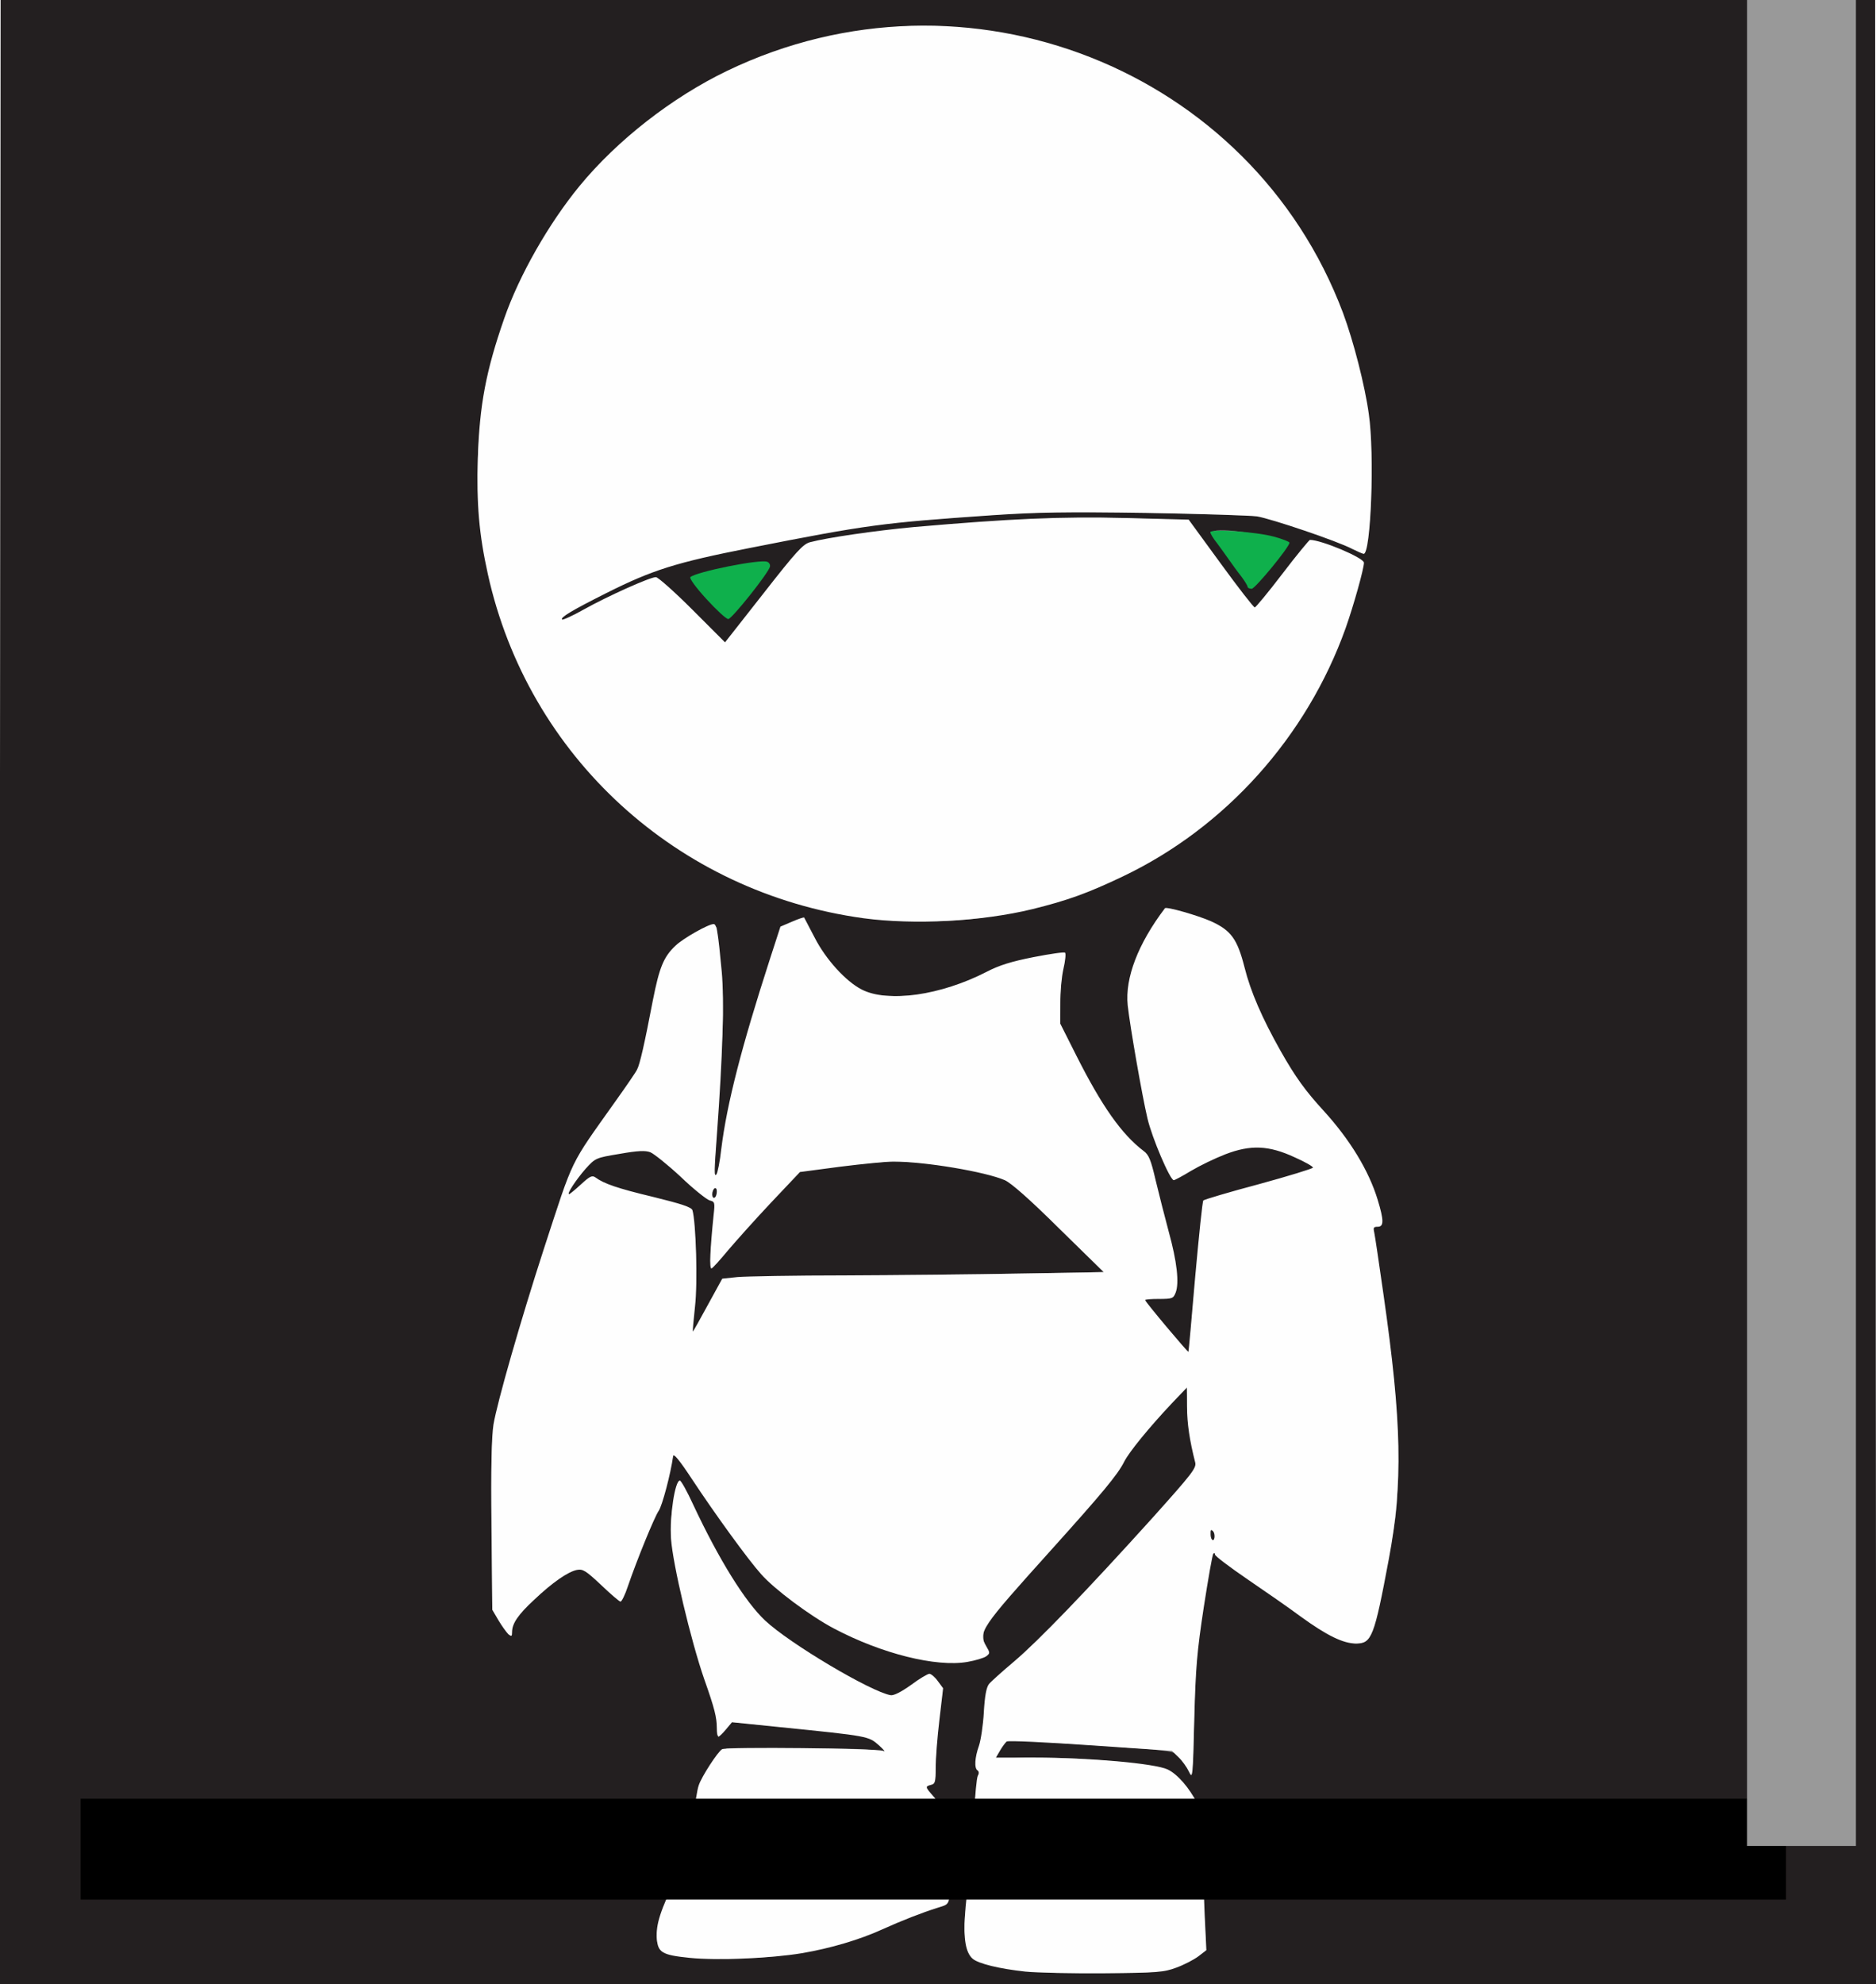 <?xml version="1.0" encoding="UTF-8" standalone="no"?>
<svg
   xmlns:dc="http://purl.org/dc/elements/1.1/"
   xmlns:cc="http://creativecommons.org/ns#"
   xmlns:rdf="http://www.w3.org/1999/02/22-rdf-syntax-ns#"
   xmlns:svg="http://www.w3.org/2000/svg"
   xmlns="http://www.w3.org/2000/svg"
   xmlns:sodipodi="http://sodipodi.sourceforge.net/DTD/sodipodi-0.dtd"
   xmlns:inkscape="http://www.inkscape.org/namespaces/inkscape"
   version="1.0"
   width="806"
   height="852.214"
   viewBox="0 0 8060 8522.144"
   preserveAspectRatio="xMidYMid meet"
   id="svg4127"
   sodipodi:docname="marvin.svg"
   inkscape:version="0.92.3 (2405546, 2018-03-11)">
  <rect x="0" y="0" width="8060" height="8522.144" fill="#808080" stroke="none"/>
  <defs
     id="defs4131">
    <clipPath
       clipPathUnits="userSpaceOnUse"
       id="clipPath4141">
      <rect
         id="rect4143"
         width="8608.75"
         height="8522.144"
         x="-225.179"
         y="4001.25"
         style="stroke-width:9.91" />
    </clipPath>
    <clipPath
       clipPathUnits="userSpaceOnUse"
       id="clipPath4145">
      <rect
         id="rect4147"
         width="8608.75"
         height="8522.144"
         x="-225.179"
         y="4001.25"
         style="stroke-width:9.91" />
    </clipPath>
    <clipPath
       clipPathUnits="userSpaceOnUse"
       id="clipPath4149">
      <rect
         id="rect4151"
         width="8608.75"
         height="8522.144"
         x="-225.179"
         y="4001.25"
         style="stroke-width:9.91" />
    </clipPath>
  </defs>
  <sodipodi:namedview
     pagecolor="#ffffff"
     bordercolor="#666666"
     borderopacity="1"
     objecttolerance="10"
     gridtolerance="10"
     guidetolerance="10"
     inkscape:pageopacity="0"
     inkscape:pageshadow="2"
     inkscape:window-width="1920"
     inkscape:window-height="1010"
     id="namedview4129"
     showgrid="false"
     inkscape:zoom="0.57731959"
     inkscape:cx="-89.928571"
     inkscape:cy="398.39295"
     inkscape:window-x="0"
     inkscape:window-y="0"
     inkscape:window-maximized="1"
     inkscape:current-layer="svg4127" />
  <g
     id="layer101"
     clip-path="url(#clipPath4149)"
     inkscape:export-xdpi="96"
     inkscape:export-ydpi="96"
     style="fill:#231f20;stroke:none"
     transform="translate(-10,-4001.25)">
    <path
       d="M 10,7325 V 1070 l 988,-2 987,-3 V 985 905 L 998,902 10,900 V 450 0 h 4030 4030 v 450 450 l -987,2 -988,3 v 80 80 l 988,3 987,2 v 6255 6255 H 4040 10 Z m 2018,5725 c 2,-67 0,-87 -12,-96 -13,-9 -16,-44 -18,-195 l -3,-184 h -45 -45 v 188 187 h -92 -93 l -2,-187 -3,-188 h -45 -45 v 235 235 l 153,3 152,3 v 38 c 0,48 5,53 55,49 l 40,-3 z m 690,0 c 2,-67 0,-87 -12,-96 -13,-9 -16,-44 -18,-195 l -3,-184 h -45 -45 l -3,188 -2,187 h -45 -45 l -2,-187 -3,-188 h -45 -45 l -3,188 -2,187 h -45 -45 l -2,-187 -3,-188 h -45 -45 v 235 235 l 203,3 202,2 v 39 c 0,48 5,53 55,49 l 40,-3 z m -1649,-14 c 8,-9 11,-81 9,-237 l -3,-224 h -45 -45 l -3,93 -3,92 h -94 -94 l -3,-92 -3,-93 h -45 -45 l -3,124 c -4,166 -9,161 160,161 h 128 v 45 45 H 847 c -90,0 -137,4 -145,12 -17,17 -15,48 5,70 14,16 34,18 183,18 130,0 170,-3 179,-14 z m 466,-226 v -235 h -185 -185 l -3,224 c -2,158 1,228 9,237 10,12 47,14 188,12 l 176,-3 z m 1610,0 v -235 h -185 -185 l -3,225 c -1,123 0,230 3,238 3,10 45,12 187,10 l 183,-3 z m 173,228 c 7,-7 12,-30 12,-52 0,-37 7,-47 82,-123 46,-46 86,-83 90,-83 5,0 8,53 8,117 0,126 10,153 55,153 43,0 46,-15 43,-251 l -3,-224 h -45 c -40,0 -45,3 -48,25 -4,24 -155,200 -173,200 -4,0 -10,-51 -11,-112 l -3,-113 h -45 -45 l -3,225 c -1,123 0,230 2,237 7,16 68,17 84,1 z m 690,-180 2,-187 68,-3 67,-3 v -45 -45 h -185 -185 v 45 45 l 68,3 67,3 v 171 c 0,193 6,212 64,206 l 31,-3 z m 727,-48 v -235 h -185 -185 v 45 45 l 138,3 137,3 v 44 44 l -92,3 -93,3 -3,33 c -6,56 11,65 105,60 l 83,-4 v 48 47 l -137,3 -138,3 -3,33 c -6,64 -11,63 190,60 l 183,-3 z m 173,228 c 7,-7 12,-30 12,-52 0,-37 7,-47 82,-123 46,-46 86,-83 90,-83 5,0 8,53 8,117 0,126 10,153 55,153 43,0 46,-15 43,-251 l -3,-224 h -45 c -43,0 -45,2 -48,30 -2,22 -25,52 -85,113 -45,45 -85,82 -89,82 -4,0 -9,-51 -10,-112 l -3,-113 h -45 -45 l -3,225 c -1,123 0,230 2,237 7,16 68,17 84,1 z m 746,-7 c 14,-16 16,-44 14,-237 l -3,-219 h -45 -45 l -3,188 -2,187 h -95 -94 l -3,-47 -3,-48 h -45 -45 l -3,83 c -2,53 1,89 9,98 9,11 47,14 179,14 150,0 169,-2 184,-19 z m 465,5 c 8,-9 11,-81 9,-237 l -3,-224 h -190 -190 l -3,219 c -2,193 0,221 14,237 15,17 34,19 184,19 130,0 170,-3 179,-14 z m 466,-226 v -235 h -45 -45 l -3,93 -3,92 h -89 -89 l -3,-92 -3,-93 h -45 -45 l -3,129 c -2,86 1,133 9,142 9,11 43,14 140,14 h 129 v 45 44 l -137,3 -138,3 -3,33 c -6,61 1,63 197,60 l 176,-3 z m 299,221 c 14,-16 16,-44 14,-237 l -3,-219 h -45 -45 l -3,224 c -2,156 1,228 9,237 16,20 53,17 73,-5 z m 328,2 c 16,-14 18,-34 18,-190 v -173 h 59 c 68,0 84,-13 79,-62 l -3,-33 h -190 -190 v 45 45 l 73,3 72,3 v 177 c 0,125 4,182 12,190 17,17 48,15 70,-5 z m -2166,-582 c 34,-12 80,-38 103,-58 l 42,-36 -7,-138 c -5,-94 -3,-139 4,-139 5,0 13,7 16,16 17,44 14,-6 -9,-145 -14,-83 -34,-169 -44,-190 -34,-67 -98,-138 -143,-159 -85,-42 -679,-72 -708,-37 -11,14 -40,21 -40,11 0,-3 14,-27 32,-53 17,-26 32,-49 33,-50 0,-1 167,9 370,23 405,27 390,24 423,94 16,34 17,27 23,-220 5,-221 10,-282 38,-460 21,-127 33,-241 33,-300 0,-98 15,-93 17,6 1,61 1,61 171,175 69,47 167,115 218,153 99,72 182,116 219,116 32,0 68,-54 88,-128 9,-35 32,-150 53,-255 35,-184 37,-201 36,-397 0,-269 -10,-358 -101,-982 -4,-30 -2,-38 10,-38 27,0 28,-15 6,-87 -38,-124 -120,-257 -232,-381 -78,-85 -121,-144 -185,-257 -78,-139 -129,-254 -152,-346 -26,-108 -32,-120 -75,-168 -38,-42 -147,-95 -221,-107 l -40,-6 -46,69 c -63,95 -96,162 -114,232 -16,65 -10,126 42,411 34,187 48,235 94,334 22,47 40,90 40,96 0,17 17,12 66,-20 65,-41 187,-90 248,-100 28,-4 76,-4 107,0 62,9 209,69 209,85 0,6 -109,39 -241,74 -201,54 -242,68 -249,85 -7,16 -61,599 -60,639 0,5 -4,7 -9,5 -11,-4 -201,-230 -201,-239 0,-4 26,-5 58,-2 50,5 59,3 77,-17 29,-32 25,-111 -13,-250 -17,-63 -43,-162 -57,-220 -22,-96 -28,-108 -62,-137 -105,-89 -170,-182 -278,-397 l -70,-139 1,-116 c 0,-64 5,-134 12,-156 6,-22 8,-43 4,-47 -4,-4 -60,3 -125,16 -82,17 -138,35 -189,61 -148,77 -294,111 -445,103 -64,-3 -99,-10 -130,-26 -69,-36 -139,-116 -186,-213 -23,-48 -46,-88 -52,-88 -5,0 -28,9 -50,22 -38,21 -42,28 -78,137 -55,168 -164,543 -182,630 -22,103 -41,239 -59,410 -27,267 -28,278 -17,285 6,3 11,2 11,-4 0,-15 104,-136 235,-276 l 112,-120 174,-23 c 96,-12 207,-22 247,-22 155,0 410,41 499,80 27,12 106,81 230,203 103,102 186,187 183,190 -3,3 -368,9 -812,14 -694,7 -810,10 -822,23 -8,8 -42,66 -76,128 -34,62 -64,111 -66,109 -2,-2 2,-56 9,-119 16,-138 6,-378 -17,-413 -12,-18 -47,-30 -180,-63 -91,-22 -182,-48 -203,-58 l -38,-19 -71,60 -72,60 -81,250 c -101,312 -185,608 -201,706 -8,51 -11,181 -9,414 l 4,340 27,46 c 15,25 34,51 42,59 14,11 16,9 16,-9 0,-36 26,-75 86,-130 89,-82 141,-114 194,-119 47,-4 48,-3 118,63 48,45 73,63 77,54 72,-205 132,-355 156,-389 10,-15 28,-74 41,-133 13,-59 25,-107 28,-107 3,0 38,50 78,110 103,158 243,349 303,414 147,161 397,301 652,367 133,34 322,15 300,-30 -4,-9 -7,-39 -7,-67 1,-63 6,-70 285,-380 225,-250 291,-329 319,-385 28,-54 247,-309 266,-309 2,0 4,35 4,78 0,42 7,109 16,147 9,39 18,89 21,111 l 5,42 -192,213 c -291,323 -474,513 -580,601 -135,113 -136,114 -143,233 -3,55 -14,121 -23,148 -15,44 -15,49 0,72 14,22 15,28 2,48 -9,14 -16,67 -20,152 l -7,130 33,-38 33,-38 185,-11 c 196,-11 455,-5 530,13 41,9 100,51 100,70 0,4 -183,7 -406,7 l -407,-1 -23,44 c -63,119 -96,285 -74,369 29,108 169,140 595,136 210,-2 235,-4 291,-25 z m -1611,-61 c 123,-21 247,-58 345,-102 84,-38 171,-72 237,-93 29,-10 57,-23 63,-30 12,-15 -4,-294 -21,-358 -6,-21 -26,-55 -45,-76 -41,-46 -42,-54 -9,-69 24,-11 25,-16 25,-89 0,-43 7,-129 14,-192 l 15,-114 -26,-34 c -14,-18 -28,-33 -30,-33 -3,0 -34,21 -70,46 -58,41 -68,45 -101,39 -68,-13 -257,-112 -416,-218 -112,-75 -155,-114 -210,-191 -51,-72 -179,-305 -232,-423 -20,-46 -40,-83 -44,-83 -4,0 -15,37 -25,82 -13,60 -16,103 -11,158 7,92 93,443 142,584 46,130 53,161 54,216 l 1,45 24,-30 24,-29 228,22 c 408,40 396,38 448,87 42,41 56,65 36,65 -5,0 -14,-7 -22,-16 -34,-41 -55,-43 -375,-44 -170,0 -314,-1 -320,0 -16,0 -109,137 -122,180 -15,46 -34,204 -27,222 3,7 -23,74 -59,148 -110,232 -120,288 -54,322 77,40 348,44 563,8 z M 3074,9088 c 6,-65 30,-461 41,-673 4,-79 1,-172 -10,-270 -8,-82 -15,-153 -15,-157 0,-28 -108,27 -168,85 -61,59 -78,97 -107,244 -54,276 -56,283 -110,360 -27,40 -90,130 -139,200 -49,71 -95,144 -104,163 -16,39 -32,90 -28,90 2,0 19,-26 39,-57 55,-90 68,-98 188,-118 152,-25 160,-23 287,95 59,55 110,100 114,100 3,0 9,-28 12,-62 z M 4212,7945 c 129,-17 279,-52 388,-90 570,-200 1012,-646 1204,-1215 25,-74 48,-154 52,-177 6,-42 6,-42 -42,-73 -48,-30 -132,-61 -163,-59 -9,0 -65,65 -125,145 -79,105 -114,144 -127,142 -10,-2 -79,-86 -157,-193 l -138,-190 -245,-8 c -249,-7 -517,4 -909,39 -169,15 -438,57 -468,73 -9,5 -91,104 -182,220 -91,115 -169,210 -175,211 -5,0 -75,-65 -155,-144 l -145,-145 -107,48 c -59,27 -144,69 -189,95 -78,44 -119,57 -119,37 0,-16 47,-44 188,-115 195,-97 300,-130 612,-191 507,-100 567,-108 1045,-141 196,-14 320,-15 680,-10 242,4 465,11 495,15 56,9 337,103 399,134 18,9 37,15 41,12 30,-18 44,-402 21,-565 -91,-654 -491,-1205 -1083,-1495 -271,-132 -625,-207 -903,-191 -629,38 -1170,344 -1516,860 -206,306 -313,632 -326,996 -26,711 349,1377 979,1741 196,112 462,202 698,234 131,18 337,18 472,0 z M 3230,6541 c 44,-58 80,-108 80,-112 0,-14 -27,-16 -85,-8 -63,10 -212,46 -232,58 -12,7 134,174 148,169 4,-2 44,-50 89,-107 z m 2239,-116 c 47,-62 68,-97 59,-100 -110,-36 -308,-61 -308,-37 0,6 5,14 10,17 6,4 22,23 35,43 14,21 36,53 50,72 14,19 35,50 46,68 12,17 24,32 28,32 4,0 40,-43 80,-95 z M 4059,3423 c 19,-54 68,-201 111,-328 l 78,-230 371,-5 372,-5 -295,-205 c -183,-127 -296,-211 -296,-221 0,-9 49,-162 110,-340 60,-178 108,-324 106,-326 -1,-1 -132,90 -291,202 -159,113 -295,205 -303,205 -8,0 -141,-89 -296,-198 -154,-109 -286,-202 -293,-205 -6,-4 38,137 98,314 60,177 109,331 109,343 0,18 -60,65 -292,227 l -293,204 370,3 371,2 98,298 c 123,374 119,362 126,362 3,0 21,-44 39,-97 z m -1881,-1855 3,-68 h 124 125 v 59 c 0,75 9,83 97,79 l 68,-3 V 1270 905 h -290 -290 l -3,355 c -1,195 0,361 3,368 3,9 26,12 82,10 l 78,-3 z m 1111,58 c 7,-9 11,-41 9,-83 l -3,-68 -212,-3 -213,-2 v -200 -200 h 203 c 145,0 206,-3 215,-12 17,-17 16,-133 -2,-147 -9,-8 -96,-11 -297,-9 l -284,3 -3,355 c -1,195 0,361 3,367 7,20 568,18 584,-1 z m 696,-71 v -80 l -212,-3 -213,-2 v -200 -200 l 213,-2 212,-3 v -80 -80 l -284,-3 c -201,-2 -288,1 -297,9 -19,16 -21,698 -2,717 9,9 84,12 298,10 l 285,-3 z m 690,-285 V 905 h -290 -290 v 80 80 l 208,3 207,2 v 60 59 l -137,3 -138,3 -3,68 c -2,42 2,74 9,83 9,11 41,14 135,14 h 124 v 55 55 l -202,2 -203,3 -3,69 c -2,38 -1,75 2,83 5,11 58,13 293,11 l 288,-3 z m 273,228 3,-138 h 198 c 156,0 201,-3 210,-14 8,-9 11,-78 9,-227 l -3,-214 h -290 -290 l -3,355 c -1,195 0,361 3,368 3,9 26,12 82,10 l 78,-3 z m 901,128 c 9,-11 11,-88 9,-285 l -3,-271 h 96 c 60,0 99,-4 107,-12 17,-17 16,-133 -2,-147 -9,-8 -96,-11 -297,-9 l -284,3 v 80 80 l 105,3 105,3 -3,270 c -2,197 0,274 9,285 8,10 33,14 79,14 46,0 71,-4 79,-14 z"
       id="path4052"
       inkscape:connector-curvature="0" />
    <path
       d="m 1260,12810 v -140 h 90 90 v 140 140 h -90 -90 z"
       id="path4054"
       inkscape:connector-curvature="0" />
    <path
       d="m 2870,12810 v -140 h 90 90 v 140 140 h -90 -90 z"
       id="path4056"
       inkscape:connector-curvature="0" />
    <path
       d="m 5840,12810 v -140 h 95 95 v 140 140 h -95 -95 z"
       id="path4058"
       inkscape:connector-curvature="0" />
    <path
       d="m 3162,11868 c -7,-7 -12,-16 -12,-20 0,-10 280,-11 450,-1 106,5 120,8 104,20 -25,18 -524,19 -542,1 z"
       id="path4060"
       inkscape:connector-curvature="0" />
    <path
       d="m 3918,3108 -94,-283 -308,-3 c -183,-1 -306,-6 -304,-12 2,-5 104,-79 228,-165 124,-86 232,-164 242,-173 15,-16 10,-35 -73,-281 -49,-146 -89,-271 -89,-279 0,-9 6,-12 16,-8 9,3 121,80 250,171 l 234,165 240,-170 c 132,-94 245,-170 250,-170 6,0 10,6 10,14 0,8 -41,134 -91,280 -51,147 -90,268 -88,270 2,2 112,79 244,170 132,92 241,171 243,176 2,6 -121,11 -303,12 l -307,3 -97,282 c -53,156 -99,283 -103,283 -3,0 -49,-127 -100,-282 z"
       id="path4062"
       inkscape:connector-curvature="0" />
    <path
       d="m 2180,1200 v -130 h 128 127 v 130 130 h -127 -128 z"
       id="path4064"
       inkscape:connector-curvature="0" />
    <path
       d="m 4950,1130 v -60 h 125 125 v 60 60 h -125 -125 z"
       id="path4066"
       inkscape:connector-curvature="0" />
  </g>
  <g
     id="layer102"
     clip-path="url(#clipPath4145)"
     style="fill:#0fb04c;stroke:none"
     transform="translate(-10,-4001.25)">
    <path
       d="m 3045,6574 c -44,-48 -74,-89 -69,-94 25,-23 299,-78 330,-66 9,3 14,13 12,21 -6,27 -163,224 -179,225 -9,0 -51,-39 -94,-86 z"
       id="path4069"
       inkscape:connector-curvature="0" />
    <path
       d="m 5370,6521 c 0,-4 -12,-24 -27,-44 -16,-20 -39,-52 -53,-72 -14,-20 -37,-52 -52,-72 -16,-20 -28,-40 -28,-46 0,-15 196,-2 273,19 37,10 67,22 67,26 0,19 -147,197 -162,198 -10,0 -18,-4 -18,-9 z"
       id="path4071"
       inkscape:connector-curvature="0" />
  </g>
  <g
     id="layer103"
     clip-path="url(#clipPath4141)"
     style="fill:#fefefe;stroke:none"
     transform="translate(-10,-4001.25)">
    <path
       d="M 5,6790 C 5,3053 7,198 10,445 l 5,450 988,3 987,2 v 85 85 l -987,2 -988,3 -5,6255 -5,6255 z"
       id="path4074"
       inkscape:connector-curvature="0" />
    <path
       d="m 8068,7328 -3,-6253 -987,-3 -988,-2 v -85 -85 l 988,-2 987,-3 5,-450 c 3,-247 6,2607 8,6343 1,3735 0,6792 -3,6792 -3,0 -6,-2814 -7,-6252 z"
       id="path4076"
       inkscape:connector-curvature="0" />
    <path
       d="m 1928,13098 -3,-43 -152,-3 -153,-3 v -239 -240 h 50 50 l 2,188 3,187 88,3 87,3 v -191 -190 h 50 50 v 185 c 0,156 2,187 15,191 12,5 15,26 15,100 v 94 h -49 -50 z"
       id="path4078"
       inkscape:connector-curvature="0" />
    <path
       d="m 2618,13098 -3,-43 -202,-3 -203,-2 v -240 -240 h 50 50 l 2,188 3,187 h 40 40 l 3,-187 2,-188 h 50 50 l 2,188 3,187 h 40 40 l 3,-187 2,-188 h 50 50 v 185 c 0,156 2,187 15,191 12,5 15,26 15,100 v 94 h -49 -50 z"
       id="path4080"
       inkscape:connector-curvature="0" />
    <path
       d="m 697,13043 c -4,-3 -7,-26 -7,-49 v -43 l 143,-3 142,-3 v -40 -40 l -140,-5 -140,-5 -3,-142 -3,-143 h 50 50 l 3,93 3,92 h 90 90 l 3,-92 3,-93 h 49 50 v 240 240 H 892 c -104,0 -192,-3 -195,-7 z"
       id="path4082"
       inkscape:connector-curvature="0" />
    <path
       d="m 1160,12810 v -240 h 190 190 v 240 240 h -190 -190 z m 275,0 v -135 h -85 -85 l -3,124 c -1,69 0,131 3,138 3,10 25,13 87,11 l 83,-3 z"
       id="path4084"
       inkscape:connector-curvature="0" />
    <path
       d="m 2770,12810 v -240 h 190 190 v 240 240 h -190 -190 z m 275,0 v -135 h -85 -85 l -3,124 c -1,69 0,131 3,138 3,10 25,13 87,11 l 83,-3 z"
       id="path4086"
       inkscape:connector-curvature="0" />
    <path
       d="m 3230,12810 v -240 h 50 50 v 113 l 1,112 89,-95 c 49,-52 90,-103 90,-112 0,-15 9,-18 50,-18 h 50 v 241 240 l -47,-3 -48,-3 -3,-129 -3,-130 -89,89 c -85,85 -90,92 -90,132 v 43 h -50 -50 z"
       id="path4088"
       inkscape:connector-curvature="0" />
    <path
       d="m 3915,13038 c -3,-7 -6,-92 -7,-188 l -3,-175 -67,-3 -68,-3 v -49 -50 h 190 190 v 50 49 l -67,3 -68,3 -3,188 -2,187 h -46 c -26,0 -46,-5 -49,-12 z"
       id="path4090"
       inkscape:connector-curvature="0" />
    <path
       d="m 4360,13000 v -49 l 138,-3 137,-3 3,-42 3,-43 h -95 -96 v -50 -49 l 93,-3 92,-3 v -40 -40 l -137,-3 -138,-3 v -49 -50 h 190 190 v 240 240 h -190 -190 z"
       id="path4092"
       inkscape:connector-curvature="0" />
    <path
       d="m 4820,12810 v -240 h 50 50 v 112 113 l 90,-90 c 61,-60 90,-97 90,-112 0,-21 5,-23 50,-23 h 50 v 241 240 l -47,-3 -48,-3 -3,-129 -3,-130 -89,89 c -85,85 -90,92 -90,132 v 43 h -50 -50 z"
       id="path4094"
       inkscape:connector-curvature="0" />
    <path
       d="m 5280,12950 v -100 h 49 50 l 3,48 3,47 h 90 90 l 3,-187 2,-188 h 50 50 l -2,238 -3,237 -192,3 -193,2 z"
       id="path4096"
       inkscape:connector-curvature="0" />
    <path
       d="m 5747,13043 c -4,-3 -7,-111 -7,-240 v -233 h 195 195 v 240 240 h -188 c -104,0 -192,-3 -195,-7 z m 278,-233 v -135 h -90 -90 l -3,124 c -1,69 0,131 3,138 3,11 26,13 92,11 l 88,-3 z"
       id="path4098"
       inkscape:connector-curvature="0" />
    <path
       d="m 6210,13000 v -49 l 138,-3 137,-3 v -40 -40 l -137,-3 -138,-3 v -144 -145 h 50 49 l 3,93 3,92 h 85 85 l 3,-92 3,-93 h 49 50 v 240 240 h -190 -190 z"
       id="path4100"
       inkscape:connector-curvature="0" />
    <path
       d="m 6800,12811 v -241 h 50 50 l -2,238 -3,237 -47,3 -48,3 z"
       id="path4102"
       inkscape:connector-curvature="0" />
    <path
       d="m 7128,12863 -3,-188 -72,-3 -73,-3 v -49 -50 h 195 195 v 50 49 l -67,3 -68,3 -5,185 -5,185 -47,3 -48,3 z"
       id="path4104"
       inkscape:connector-curvature="0" />
    <path
       d="m 4415,12469 c -111,-12 -203,-34 -227,-56 -29,-26 -39,-85 -32,-185 7,-110 14,-137 62,-241 32,-69 38,-77 56,-71 12,4 193,8 404,9 l 383,2 -32,-33 c -22,-23 -47,-36 -81,-43 -83,-18 -295,-24 -488,-13 l -185,11 -43,48 -44,48 7,-150 c 4,-82 11,-158 16,-167 6,-10 5,-19 -1,-23 -15,-9 -12,-56 6,-106 8,-24 18,-89 21,-145 4,-70 11,-106 22,-120 9,-11 57,-54 108,-97 104,-88 312,-304 593,-615 173,-193 191,-216 185,-240 -24,-94 -35,-167 -35,-240 v -82 l -65,68 c -97,103 -183,208 -205,251 -28,56 -94,135 -319,385 -298,331 -309,347 -274,407 17,29 17,31 0,44 -10,7 -46,18 -81,24 -134,23 -368,-35 -574,-144 -102,-54 -256,-169 -312,-233 -55,-61 -198,-258 -297,-408 -54,-82 -79,-112 -81,-99 -10,74 -47,214 -62,235 -18,26 -93,209 -132,323 -12,37 -27,67 -32,67 -5,0 -42,-32 -83,-71 -67,-63 -79,-70 -105,-65 -38,8 -104,53 -184,129 -68,63 -94,101 -94,138 0,18 -2,20 -16,9 -8,-8 -27,-34 -42,-59 l -27,-46 -3,-360 c -3,-249 0,-383 8,-435 16,-96 117,-448 215,-750 133,-407 108,-355 310,-640 45,-63 87,-124 92,-135 12,-22 32,-110 68,-298 28,-141 46,-186 97,-234 32,-31 141,-93 164,-93 13,0 19,33 35,206 11,121 4,361 -21,699 -12,160 -12,182 -2,170 5,-6 15,-55 21,-110 24,-194 88,-441 208,-812 l 46,-142 49,-21 c 28,-12 51,-20 53,-18 1,2 21,40 45,86 48,94 134,188 202,223 113,58 341,25 537,-76 54,-28 105,-44 201,-63 72,-14 133,-23 136,-19 4,4 1,35 -7,69 -8,35 -14,102 -14,149 v 86 l 70,139 c 109,216 194,337 289,409 22,16 31,39 51,125 14,58 39,157 56,220 36,130 46,222 30,263 -10,25 -14,27 -71,27 -33,0 -60,2 -60,5 0,7 183,225 186,222 1,-1 14,-146 29,-322 16,-176 31,-324 35,-328 4,-4 111,-36 239,-70 128,-35 232,-67 232,-71 0,-5 -35,-25 -78,-44 -112,-52 -190,-55 -299,-13 -44,17 -110,49 -147,71 -36,22 -70,40 -74,40 -16,0 -94,-183 -113,-265 -23,-97 -75,-395 -85,-486 -12,-117 44,-264 160,-417 6,-8 142,31 198,56 86,39 113,76 144,198 26,104 75,217 155,359 64,113 107,172 185,257 113,124 194,257 232,382 27,89 27,116 0,116 -17,0 -20,4 -15,23 3,13 21,134 40,268 79,551 84,810 23,1136 -63,337 -74,363 -141,363 -55,0 -125,-34 -238,-116 -51,-38 -155,-110 -230,-161 -76,-52 -138,-99 -138,-105 0,-6 -3,-8 -7,-4 -4,3 -22,107 -41,229 -29,191 -35,258 -41,482 -6,252 -7,259 -23,225 -9,-19 -29,-47 -45,-62 l -28,-27 -350,-24 c -193,-13 -354,-21 -360,-16 -5,4 -18,21 -28,38 l -18,31 h 165 c 237,0 519,25 573,51 42,20 93,79 127,146 18,37 73,359 63,370 -4,3 -14,-2 -22,-13 -14,-17 -15,-5 -9,127 l 7,146 -35,27 c -19,14 -61,36 -94,48 -54,20 -79,22 -309,24 -137,1 -290,-2 -340,-7 z m 806,-1892 c -8,-8 -11,-5 -11,9 0,27 14,41 18,19 2,-9 -1,-22 -7,-28 z m -2170,-971 62,-113 66,-7 c 36,-3 244,-7 461,-7 217,-1 556,-4 754,-8 l 358,-6 -192,-188 c -126,-125 -206,-195 -233,-207 -83,-36 -343,-80 -479,-80 -29,0 -131,10 -227,22 l -174,23 -123,130 c -67,71 -150,164 -185,205 -34,41 -66,77 -72,79 -10,3 -6,-83 9,-230 6,-53 5,-57 -17,-62 -13,-4 -70,-49 -125,-102 -56,-52 -115,-99 -130,-105 -21,-8 -53,-7 -132,7 -103,17 -104,18 -146,64 -41,47 -82,109 -71,109 3,0 26,-19 51,-42 38,-35 48,-40 62,-30 37,27 94,47 249,84 122,30 164,44 168,57 15,49 23,312 11,414 -6,59 -11,107 -9,107 1,0 30,-51 64,-114 z m 39,-487 c 0,-11 -4,-17 -10,-14 -5,3 -10,15 -10,26 0,11 5,17 10,14 6,-3 10,-15 10,-26 z"
       id="path4106"
       inkscape:connector-curvature="0" />
    <path
       d="m 2973,12410 c -119,-12 -137,-23 -141,-84 -4,-61 14,-116 87,-270 54,-114 58,-128 69,-237 7,-64 17,-131 24,-150 12,-37 81,-143 100,-155 17,-11 669,-4 693,7 11,6 2,-5 -19,-24 -45,-39 -40,-39 -426,-78 l -205,-21 -26,31 c -14,17 -29,31 -32,31 -4,0 -7,-17 -7,-37 -1,-47 -9,-82 -54,-209 -58,-167 -136,-496 -143,-605 -6,-98 17,-249 38,-249 5,0 31,46 57,103 112,239 224,418 309,498 105,99 456,307 540,321 13,2 45,-14 87,-44 36,-27 72,-48 79,-48 7,0 24,14 36,31 l 23,31 -16,137 c -9,75 -16,167 -16,204 0,61 -2,70 -20,74 -26,7 -25,9 10,49 39,44 47,81 60,254 15,223 19,205 -42,225 -67,21 -154,55 -238,93 -97,44 -221,81 -345,102 -131,22 -368,32 -482,20 z m 711,-543 c 16,-12 2,-15 -104,-20 -68,-4 -191,-7 -273,-7 -149,0 -150,0 -132,20 17,19 31,20 255,20 181,0 240,-3 254,-13 z"
       id="path4108"
       inkscape:connector-curvature="0" />
    <path
       d="M 3720,7945 C 2919,7835 2279,7250 2106,6467 c -38,-172 -49,-300 -43,-497 7,-229 35,-376 113,-600 64,-185 191,-408 324,-570 162,-197 398,-381 635,-495 1024,-492 2250,-10 2645,1040 45,121 94,311 111,435 25,171 9,600 -22,600 -4,0 -27,-10 -49,-21 -64,-34 -349,-130 -410,-140 -30,-4 -244,-11 -475,-15 -342,-5 -465,-3 -660,10 -478,33 -538,41 -1045,141 -315,62 -417,94 -616,194 -149,75 -197,104 -189,113 3,3 45,-16 93,-43 100,-56 284,-139 310,-139 9,0 80,63 157,140 l 140,140 165,-210 c 140,-179 170,-212 200,-220 75,-20 283,-50 445,-65 414,-36 632,-46 909,-39 l 273,7 138,189 c 75,103 141,188 146,188 4,0 58,-65 119,-145 61,-80 115,-145 118,-145 49,0 232,77 232,98 0,26 -45,186 -79,282 -167,466 -516,855 -956,1065 -153,73 -240,104 -390,141 -217,53 -509,68 -725,39 z"
       id="path4110"
       inkscape:connector-curvature="0" />
    <path
       d="m 4002,3503 c -6,-16 -54,-161 -107,-323 -54,-162 -102,-301 -107,-307 -8,-10 -101,-13 -382,-15 l -371,-3 297,-207 c 163,-115 299,-212 302,-217 3,-5 -46,-161 -109,-347 -63,-185 -113,-339 -111,-341 2,-2 135,89 295,202 160,113 297,208 305,211 8,3 136,-81 304,-200 160,-113 296,-206 302,-206 7,0 10,6 7,13 -2,6 -54,159 -115,339 l -111,328 103,72 c 57,40 191,134 299,208 108,74 196,138 197,142 0,4 -168,9 -372,10 l -373,3 -22,65 c -12,36 -52,153 -88,260 -94,279 -117,340 -125,340 -4,0 -12,-12 -18,-27 z m 117,-406 c 50,-148 91,-271 91,-273 0,-2 138,-5 308,-6 l 307,-3 -225,-157 c -124,-86 -236,-164 -248,-175 l -23,-18 95,-277 c 53,-153 92,-278 88,-278 -4,0 -115,77 -247,170 -132,94 -244,170 -249,170 -4,0 -25,-13 -45,-28 -54,-43 -438,-312 -445,-312 -2,0 35,120 85,266 49,147 89,274 89,284 0,11 -84,76 -242,186 l -243,169 306,3 307,2 30,88 c 16,48 58,174 93,279 35,106 66,189 70,185 3,-4 47,-128 98,-275 z"
       id="path4112"
       inkscape:connector-curvature="0" />
    <path
       d="M 2010,1270 V 900 h 295 295 v 370 370 h -85 -84 l -3,-67 -3,-68 h -120 -120 l -3,68 -3,67 h -84 -85 z m 420,-70 v -131 l -122,3 -123,3 -3,114 c -1,63 0,121 2,128 4,10 36,13 126,13 h 120 z"
       id="path4114"
       inkscape:connector-curvature="0" />
    <path
       d="M 2700,1270 V 900 h 300 300 v 85 85 l -212,2 -213,3 v 195 195 l 213,3 212,2 v 85 85 h -300 -300 z"
       id="path4116"
       inkscape:connector-curvature="0" />
    <path
       d="M 3390,1270 V 900 h 300 300 v 85 85 l -212,2 -213,3 v 195 195 l 213,3 212,2 v 85 85 h -300 -300 z"
       id="path4118"
       inkscape:connector-curvature="0" />
    <path
       d="m 4090,1555 v -85 l 203,-2 202,-3 v -50 -50 l -132,-3 -133,-3 v -84 -84 l 138,-3 137,-3 v -55 -55 l -207,-3 -208,-2 v -85 -85 h 295 295 v 370 370 h -295 -295 z"
       id="path4120"
       inkscape:connector-curvature="0" />
    <path
       d="M 4780,1270 V 900 h 295 295 v 230 230 l -207,2 -208,3 -3,138 -3,137 h -84 -85 z m 415,-140 v -55 h -120 -120 l -3,44 c -5,73 -7,72 125,69 l 118,-3 z"
       id="path4122"
       inkscape:connector-curvature="0" />
    <path
       d="m 5678,1358 -3,-283 -102,-3 -103,-3 v -84 -85 h 300 300 v 85 85 h -105 -105 v 285 285 h -90 -90 z"
       id="path4124"
       inkscape:connector-curvature="0" />
  </g>
  <flowRoot
     xml:space="preserve"
     id="flowRoot4305"
     style="font-style:normal;font-weight:normal;font-size:40px;line-height:1.25;font-family:sans-serif;letter-spacing:0px;word-spacing:0px;fill:#000000;fill-opacity:1;stroke:none"
     transform="scale(10)"><flowRegion
       id="flowRegion4307"><rect
         id="rect4309"
         width="732.696"
         height="43.304"
         x="34.643"
         y="772.536" /></flowRegion><flowPara
       id="flowPara4311">https://www.flickr.com/photos/u2canreed/2555740379</flowPara></flowRoot>  <flowRoot
     xml:space="preserve"
     id="flowRoot4313"
     style="fill:black;fill-opacity:1;stroke:none;font-family:sans-serif;font-style:normal;font-weight:normal;font-size:40px;line-height:1.25;letter-spacing:0px;word-spacing:0px"><flowRegion
       id="flowRegion4315"><rect
         id="rect4317"
         width="460.75"
         height="168.018"
         x="-684.196"
         y="289.268" /></flowRegion><flowPara
       id="flowPara4319"></flowPara></flowRoot>  <flowRoot
     xml:space="preserve"
     id="flowRoot4321"
     style="font-style:normal;font-weight:normal;font-size:40px;line-height:1.25;font-family:sans-serif;letter-spacing:0px;word-spacing:0px;fill:#999999;fill-opacity:1;stroke:none;"
     transform="matrix(0,-10,10,0,3141.044,2038.864)"><flowRegion
       id="flowRegion4323"
       style="fill:#999999;"><rect
         id="rect4325"
         width="1098.179"
         height="46.768"
         x="-588.929"
         y="436.5"
         style="fill:#999999;" /></flowRegion><flowPara
       id="flowPara4327"
       style="font-style:normal;font-variant:normal;font-weight:normal;font-stretch:normal;font-size:26.667px;font-family:sans-serif;-inkscape-font-specification:'sans-serif, Normal';font-variant-ligatures:normal;font-variant-caps:normal;font-variant-numeric:normal;font-feature-settings:normal;text-align:start;writing-mode:lr-tb;text-anchor:start;fill:#999999;">https://www.flickr.com/photos/u2canreed/2555740379</flowPara></flowRoot></svg>
